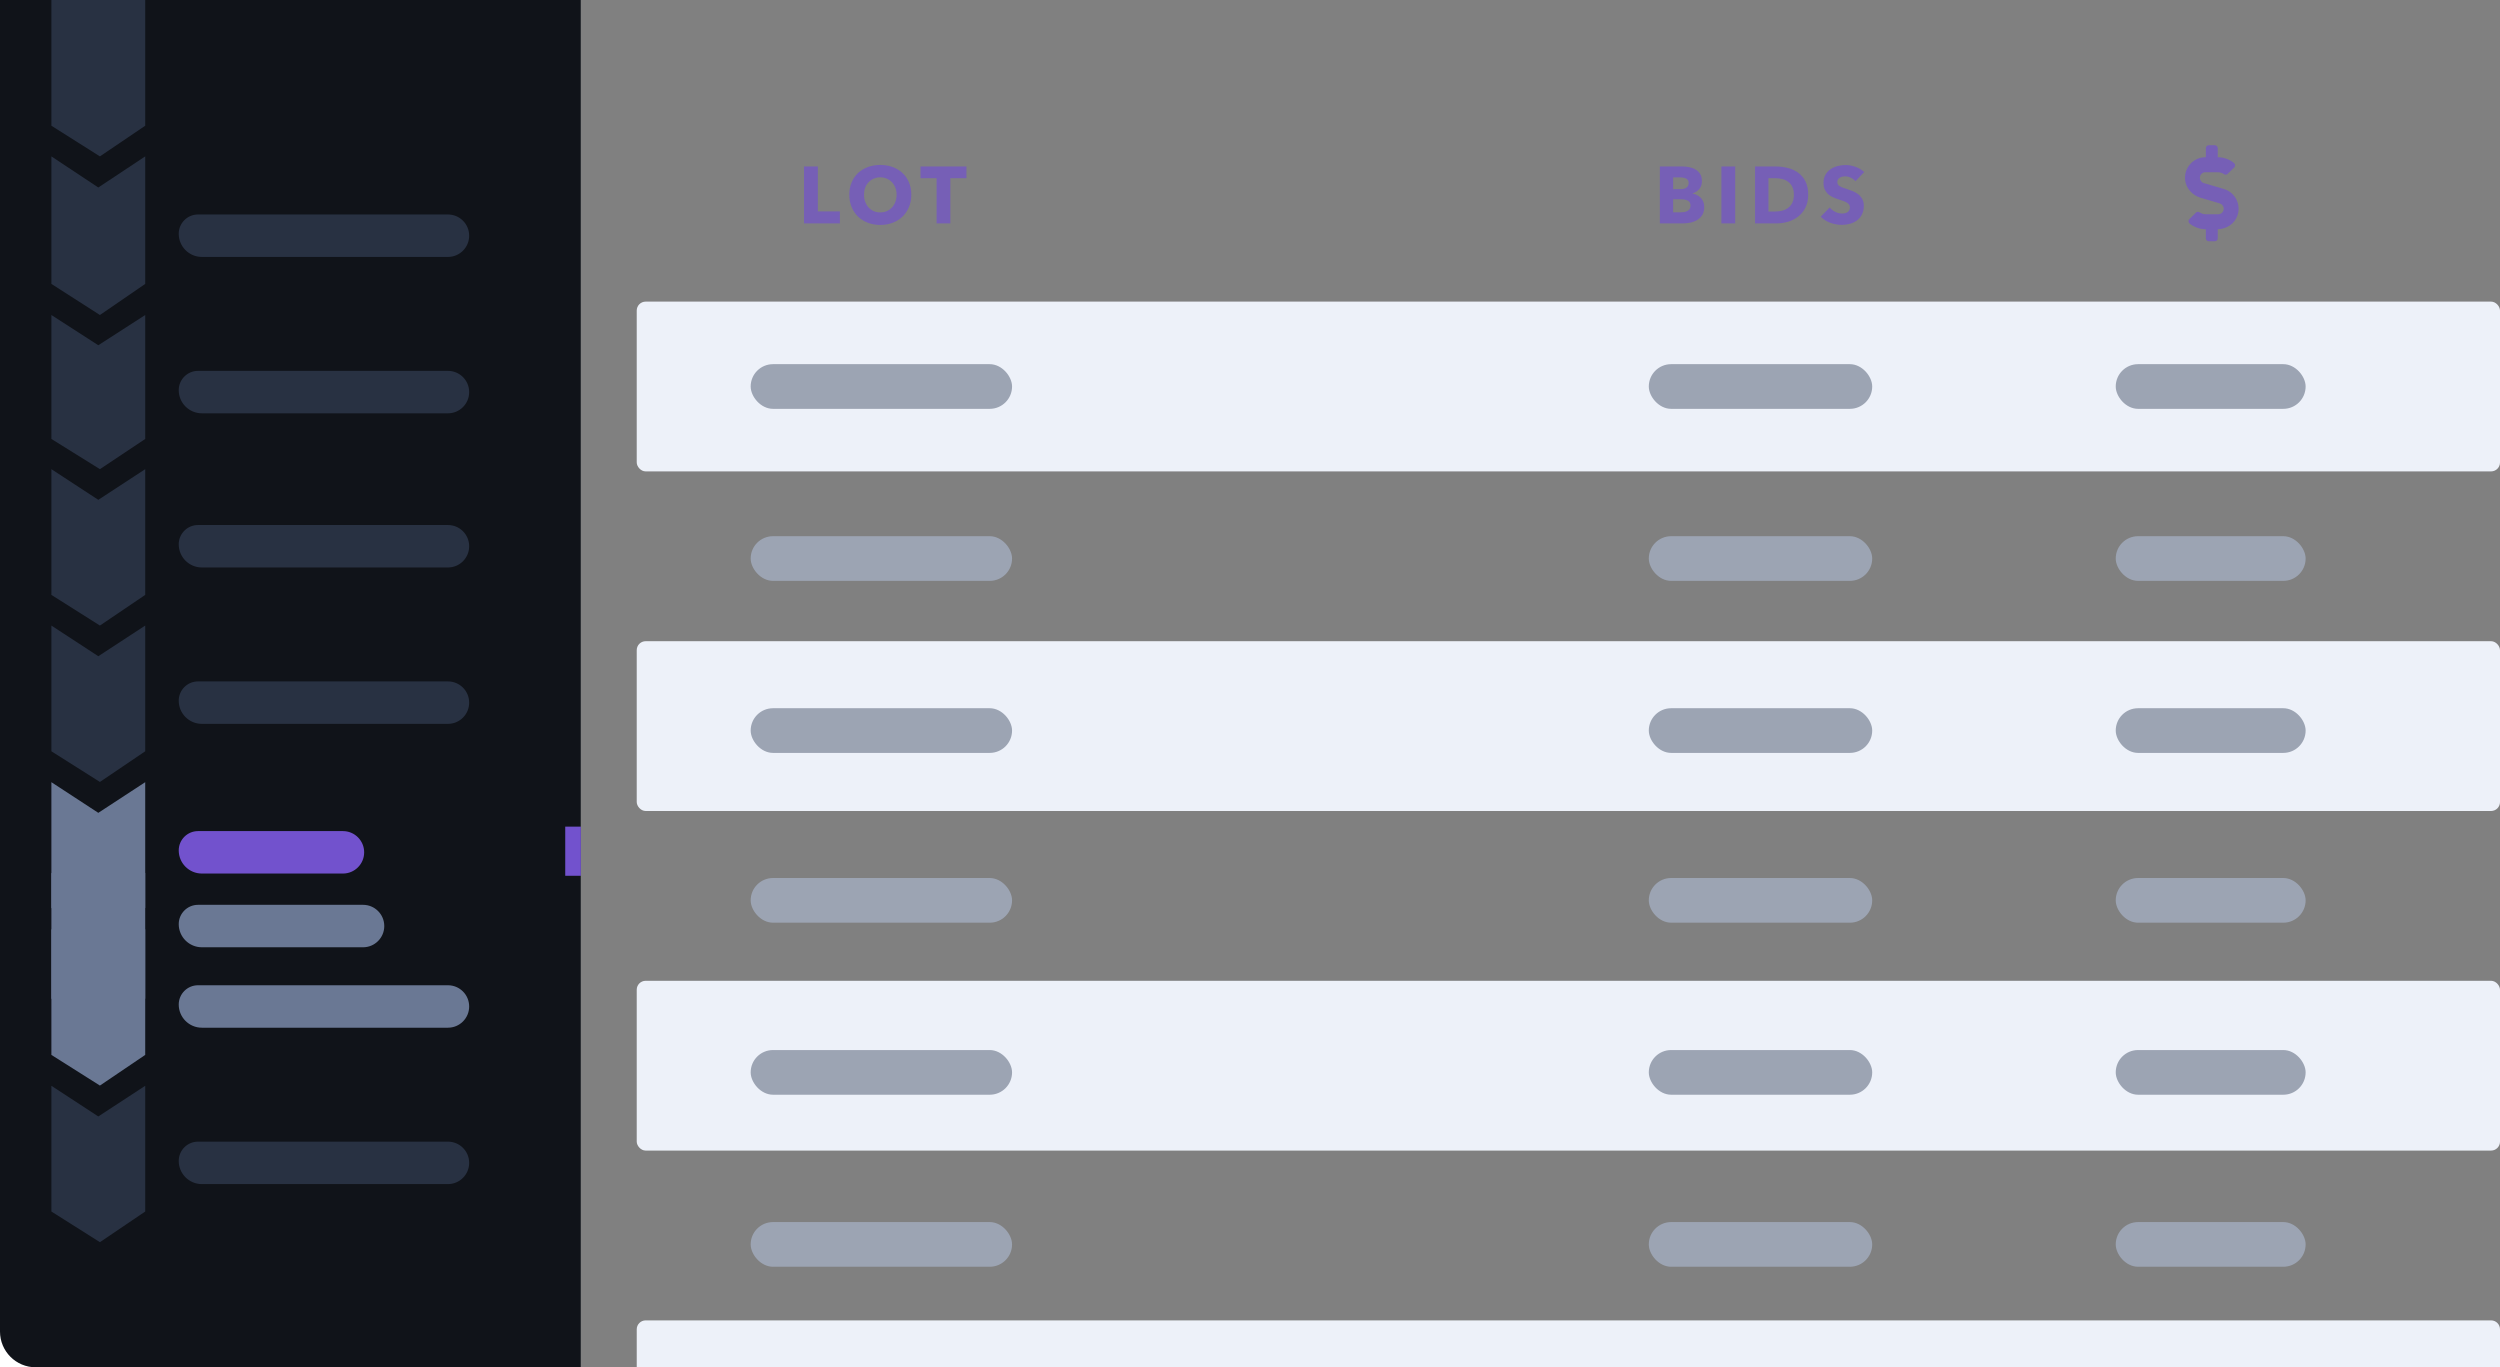 <svg width="1119" height="612" viewBox="0 0 1119 612" fill="none" xmlns="http://www.w3.org/2000/svg">
<rect x="0" y="0" width="1119" height="612" fill="#808080" stroke="none"/>
<rect width="260" height="612" fill="white"/>
<path d="M0 0H260V612H16C7.163 612 0 604.837 0 596V0Z" fill="#101319"/>
<path d="M65 56.275V0H44.724H23V56.275L44.724 70L65 56.275Z" fill="#283142"/>
<path d="M65 127.078V70L44 83.922L23 70V127.078L44.724 141L65 127.078Z" fill="#283142"/>
<path d="M65 406.374V350.1L44 363.825L23 350.1V406.374L44.724 420.1L65 406.374Z" fill="#6A7894"/>
<path d="M65 472.174V415.899L44 429.625L23 415.899V472.174L44.724 485.899L65 472.174Z" fill="#6A7894"/>
<path d="M65 446.974V390.699L44 404.425L23 390.699V446.974L44.724 460.699L65 446.974Z" fill="#6A7894"/>
<path d="M65 266.275V210L44 223.725L23 210V266.275L44.724 280L65 266.275Z" fill="#283142"/>
<path d="M65 336.275V280L44 293.725L23 280V336.275L44.724 350L65 336.275Z" fill="#283142"/>
<path d="M65 196.471V141L44 154.529L23 141V196.471L44.724 210L65 196.471Z" fill="#283142"/>
<path d="M65 542.275V486L44 499.725L23 486V542.275L44.724 556L65 542.275Z" fill="#283142"/>
<path d="M253 370H260V392H253V370Z" fill="#7252CD"/>
<path d="M80 380.636C80 375.867 83.867 372 88.636 372H153.5C158.747 372 163 376.253 163 381.5V381.5C163 386.747 158.747 391 153.5 391H90.364C84.64 391 80 386.36 80 380.636V380.636Z" fill="#7252CD"/>
<path d="M80 413.636C80 408.867 83.867 405 88.636 405H162.5C167.747 405 172 409.253 172 414.5V414.5C172 419.747 167.747 424 162.5 424H90.364C84.64 424 80 419.36 80 413.636V413.636Z" fill="#6A7894"/>
<path d="M80 449.636C80 444.867 83.867 441 88.636 441H200.5C205.747 441 210 445.253 210 450.5V450.5C210 455.747 205.747 460 200.5 460H90.364C84.64 460 80 455.36 80 449.636V449.636Z" fill="#6A7894"/>
<path d="M80 519.636C80 514.867 83.867 511 88.636 511H200.5C205.747 511 210 515.253 210 520.5V520.5C210 525.747 205.747 530 200.5 530H90.364C84.64 530 80 525.36 80 519.636V519.636Z" fill="#283142"/>
<path d="M80 313.636C80 308.867 83.867 305 88.636 305H200.5C205.747 305 210 309.253 210 314.5V314.5C210 319.747 205.747 324 200.5 324H90.364C84.64 324 80 319.36 80 313.636V313.636Z" fill="#283142"/>
<path d="M80 243.636C80 238.867 83.867 235 88.636 235H200.5C205.747 235 210 239.253 210 244.5V244.5C210 249.747 205.747 254 200.5 254H90.364C84.64 254 80 249.36 80 243.636V243.636Z" fill="#283142"/>
<path d="M80 174.636C80 169.867 83.867 166 88.636 166H200.5C205.747 166 210 170.253 210 175.5V175.5C210 180.747 205.747 185 200.5 185H90.364C84.64 185 80 180.36 80 174.636V174.636Z" fill="#283142"/>
<path d="M80 104.636C80 99.867 83.867 96 88.636 96H200.5C205.747 96 210 100.253 210 105.5V105.5C210 110.747 205.747 115 200.5 115H90.364C84.64 115 80 110.36 80 104.636V104.636Z" fill="#283142"/>
<rect x="285" y="135" width="834" height="76" rx="4" fill="#EDF1F9"/>
<rect x="285" y="287" width="834" height="76" rx="4" fill="#EDF1F9"/>
<rect x="285" y="439" width="834" height="76" rx="4" fill="#EDF1F9"/>
<path d="M995.435 84.602L986.435 81.948C985.393 81.646 984.668 80.663 984.668 79.571C984.668 78.202 985.768 77.094 987.126 77.094H992.651C993.668 77.094 994.668 77.404 995.501 77.976C996.01 78.32 996.693 78.236 997.126 77.808L1000.03 74.952C1000.62 74.373 1000.53 73.407 999.876 72.894C997.835 71.282 995.285 70.383 992.668 70.375V66.344C992.668 65.605 992.068 65 991.335 65H988.668C987.935 65 987.335 65.605 987.335 66.344V70.375H987.126C981.818 70.375 977.551 74.969 978.043 80.419C978.393 84.291 981.326 87.441 985.026 88.532L993.568 91.052C994.61 91.363 995.335 92.337 995.335 93.429C995.335 94.798 994.235 95.906 992.876 95.906H987.351C986.335 95.906 985.335 95.596 984.501 95.024C983.993 94.68 983.31 94.764 982.876 95.192L979.976 98.048C979.385 98.627 979.468 99.593 980.126 100.105C982.168 101.718 984.718 102.617 987.335 102.625V106.656C987.335 107.395 987.935 108 988.668 108H991.335C992.068 108 992.668 107.395 992.668 106.656V102.608C996.551 102.533 1000.19 100.206 1001.48 96.502C1003.27 91.329 1000.26 86.021 995.435 84.602V84.602Z" fill="#7252CD" fill-opacity="0.7"/>
<path d="M762.825 92.584C762.825 93.976 762.549 95.152 761.997 96.112C761.445 97.048 760.713 97.804 759.801 98.38C758.889 98.956 757.845 99.376 756.669 99.64C755.517 99.88 754.329 100 753.105 100H742.953V74.512H753.105C754.089 74.512 755.097 74.62 756.129 74.836C757.161 75.028 758.097 75.376 758.937 75.88C759.777 76.36 760.461 77.02 760.989 77.86C761.517 78.7 761.781 79.768 761.781 81.064C761.781 82.48 761.397 83.656 760.629 84.592C759.861 85.504 758.853 86.164 757.605 86.572V86.644C758.325 86.764 758.997 86.992 759.621 87.328C760.269 87.64 760.821 88.048 761.277 88.552C761.757 89.056 762.129 89.644 762.393 90.316C762.681 90.988 762.825 91.744 762.825 92.584ZM755.841 81.892C755.841 81.028 755.505 80.404 754.833 80.02C754.185 79.612 753.213 79.408 751.917 79.408H748.893V84.664H752.205C753.357 84.664 754.245 84.436 754.869 83.98C755.517 83.5 755.841 82.804 755.841 81.892ZM756.669 92.008C756.669 90.952 756.273 90.22 755.481 89.812C754.689 89.404 753.633 89.2 752.313 89.2H748.893V95.032H752.349C752.829 95.032 753.321 94.996 753.825 94.924C754.353 94.828 754.821 94.672 755.229 94.456C755.661 94.24 756.009 93.94 756.273 93.556C756.537 93.148 756.669 92.632 756.669 92.008ZM770.494 100V74.512H776.686V100H770.494ZM809.351 87.184C809.351 89.416 808.931 91.348 808.091 92.98C807.275 94.588 806.183 95.92 804.815 96.976C803.471 98.008 801.947 98.776 800.243 99.28C798.539 99.76 796.811 100 795.059 100H785.555V74.512H794.771C796.571 74.512 798.347 74.728 800.099 75.16C801.851 75.568 803.411 76.264 804.779 77.248C806.147 78.208 807.251 79.504 808.091 81.136C808.931 82.768 809.351 84.784 809.351 87.184ZM802.943 87.184C802.943 85.744 802.703 84.556 802.223 83.62C801.767 82.66 801.143 81.904 800.351 81.352C799.583 80.776 798.695 80.368 797.687 80.128C796.703 79.888 795.683 79.768 794.627 79.768H791.567V94.672H794.483C795.587 94.672 796.643 94.552 797.651 94.312C798.683 94.048 799.583 93.628 800.351 93.052C801.143 92.476 801.767 91.708 802.223 90.748C802.703 89.788 802.943 88.6 802.943 87.184ZM830.498 81.136C829.97 80.464 829.274 79.936 828.41 79.552C827.57 79.144 826.754 78.94 825.962 78.94C825.554 78.94 825.134 78.976 824.702 79.048C824.294 79.12 823.922 79.264 823.586 79.48C823.25 79.672 822.962 79.936 822.722 80.272C822.506 80.584 822.398 80.992 822.398 81.496C822.398 81.928 822.482 82.288 822.65 82.576C822.842 82.864 823.106 83.116 823.442 83.332C823.802 83.548 824.222 83.752 824.702 83.944C825.182 84.112 825.722 84.292 826.322 84.484C827.186 84.772 828.086 85.096 829.022 85.456C829.958 85.792 830.81 86.248 831.578 86.824C832.346 87.4 832.982 88.12 833.486 88.984C833.99 89.824 834.242 90.88 834.242 92.152C834.242 93.616 833.966 94.888 833.414 95.968C832.886 97.024 832.166 97.9 831.254 98.596C830.342 99.292 829.298 99.808 828.122 100.144C826.946 100.48 825.734 100.648 824.486 100.648C822.662 100.648 820.898 100.336 819.194 99.712C817.49 99.064 816.074 98.152 814.946 96.976L818.978 92.872C819.602 93.64 820.418 94.288 821.426 94.816C822.458 95.32 823.478 95.572 824.486 95.572C824.942 95.572 825.386 95.524 825.818 95.428C826.25 95.332 826.622 95.176 826.934 94.96C827.27 94.744 827.534 94.456 827.726 94.096C827.918 93.736 828.014 93.304 828.014 92.8C828.014 92.32 827.894 91.912 827.654 91.576C827.414 91.24 827.066 90.94 826.61 90.676C826.178 90.388 825.626 90.136 824.954 89.92C824.306 89.68 823.562 89.428 822.722 89.164C821.906 88.9 821.102 88.588 820.31 88.228C819.542 87.868 818.846 87.412 818.222 86.86C817.622 86.284 817.13 85.6 816.746 84.808C816.386 83.992 816.206 83.008 816.206 81.856C816.206 80.44 816.494 79.228 817.07 78.22C817.646 77.212 818.402 76.384 819.338 75.736C820.274 75.088 821.33 74.62 822.506 74.332C823.682 74.02 824.87 73.864 826.07 73.864C827.51 73.864 828.974 74.128 830.462 74.656C831.974 75.184 833.294 75.964 834.422 76.996L830.498 81.136Z" fill="#7252CD" fill-opacity="0.7"/>
<path d="M359.874 100V74.512H366.066V94.636H375.93V100H359.874ZM407.901 87.148C407.901 89.164 407.553 91.012 406.857 92.692C406.161 94.348 405.189 95.776 403.941 96.976C402.717 98.152 401.253 99.064 399.549 99.712C397.845 100.36 395.997 100.684 394.005 100.684C392.013 100.684 390.165 100.36 388.461 99.712C386.781 99.064 385.317 98.152 384.069 96.976C382.845 95.776 381.885 94.348 381.189 92.692C380.493 91.012 380.145 89.164 380.145 87.148C380.145 85.108 380.493 83.272 381.189 81.64C381.885 79.984 382.845 78.58 384.069 77.428C385.317 76.276 386.781 75.388 388.461 74.764C390.165 74.14 392.013 73.828 394.005 73.828C395.997 73.828 397.845 74.14 399.549 74.764C401.253 75.388 402.717 76.276 403.941 77.428C405.189 78.58 406.161 79.984 406.857 81.64C407.553 83.272 407.901 85.108 407.901 87.148ZM401.313 87.148C401.313 86.044 401.133 85.012 400.773 84.052C400.413 83.092 399.909 82.276 399.261 81.604C398.637 80.908 397.869 80.368 396.957 79.984C396.069 79.576 395.085 79.372 394.005 79.372C392.925 79.372 391.941 79.576 391.053 79.984C390.165 80.368 389.397 80.908 388.749 81.604C388.101 82.276 387.597 83.092 387.237 84.052C386.901 85.012 386.733 86.044 386.733 87.148C386.733 88.3 386.913 89.368 387.273 90.352C387.633 91.312 388.125 92.14 388.749 92.836C389.397 93.532 390.165 94.084 391.053 94.492C391.941 94.876 392.925 95.068 394.005 95.068C395.085 95.068 396.069 94.876 396.957 94.492C397.845 94.084 398.613 93.532 399.261 92.836C399.909 92.14 400.413 91.312 400.773 90.352C401.133 89.368 401.313 88.3 401.313 87.148ZM425.372 79.768V100H419.216V79.768H412.016V74.512H432.572V79.768H425.372Z" fill="#7252CD" fill-opacity="0.7"/>
<rect x="336" y="470" width="117" height="20" rx="10" fill="#9CA4B3"/>
<rect x="738" y="470" width="100" height="20" rx="10" fill="#9CA4B3"/>
<rect x="947" y="470" width="85" height="20" rx="10" fill="#9CA4B3"/>
<rect x="336" y="547" width="117" height="20" rx="10" fill="#9CA4B3"/>
<rect x="738" y="547" width="100" height="20" rx="10" fill="#9CA4B3"/>
<rect x="947" y="547" width="85" height="20" rx="10" fill="#9CA4B3"/>
<rect x="336" y="393" width="117" height="20" rx="10" fill="#9CA4B3"/>
<rect x="738" y="393" width="100" height="20" rx="10" fill="#9CA4B3"/>
<rect x="947" y="393" width="85" height="20" rx="10" fill="#9CA4B3"/>
<rect x="336" y="317" width="117" height="20" rx="10" fill="#9CA4B3"/>
<rect x="738" y="317" width="100" height="20" rx="10" fill="#9CA4B3"/>
<rect x="947" y="317" width="85" height="20" rx="10" fill="#9CA4B3"/>
<rect x="336" y="240" width="117" height="20" rx="10" fill="#9CA4B3"/>
<rect x="738" y="240" width="100" height="20" rx="10" fill="#9CA4B3"/>
<rect x="947" y="240" width="85" height="20" rx="10" fill="#9CA4B3"/>
<rect x="336" y="163" width="117" height="20" rx="10" fill="#9CA4B3"/>
<rect x="738" y="163" width="100" height="20" rx="10" fill="#9CA4B3"/>
<rect x="947" y="163" width="85" height="20" rx="10" fill="#9CA4B3"/>
<path d="M285 595C285 592.791 286.791 591 289 591H1115C1117.21 591 1119 592.791 1119 595V612H285V595Z" fill="#EDF1F9"/>
</svg>
